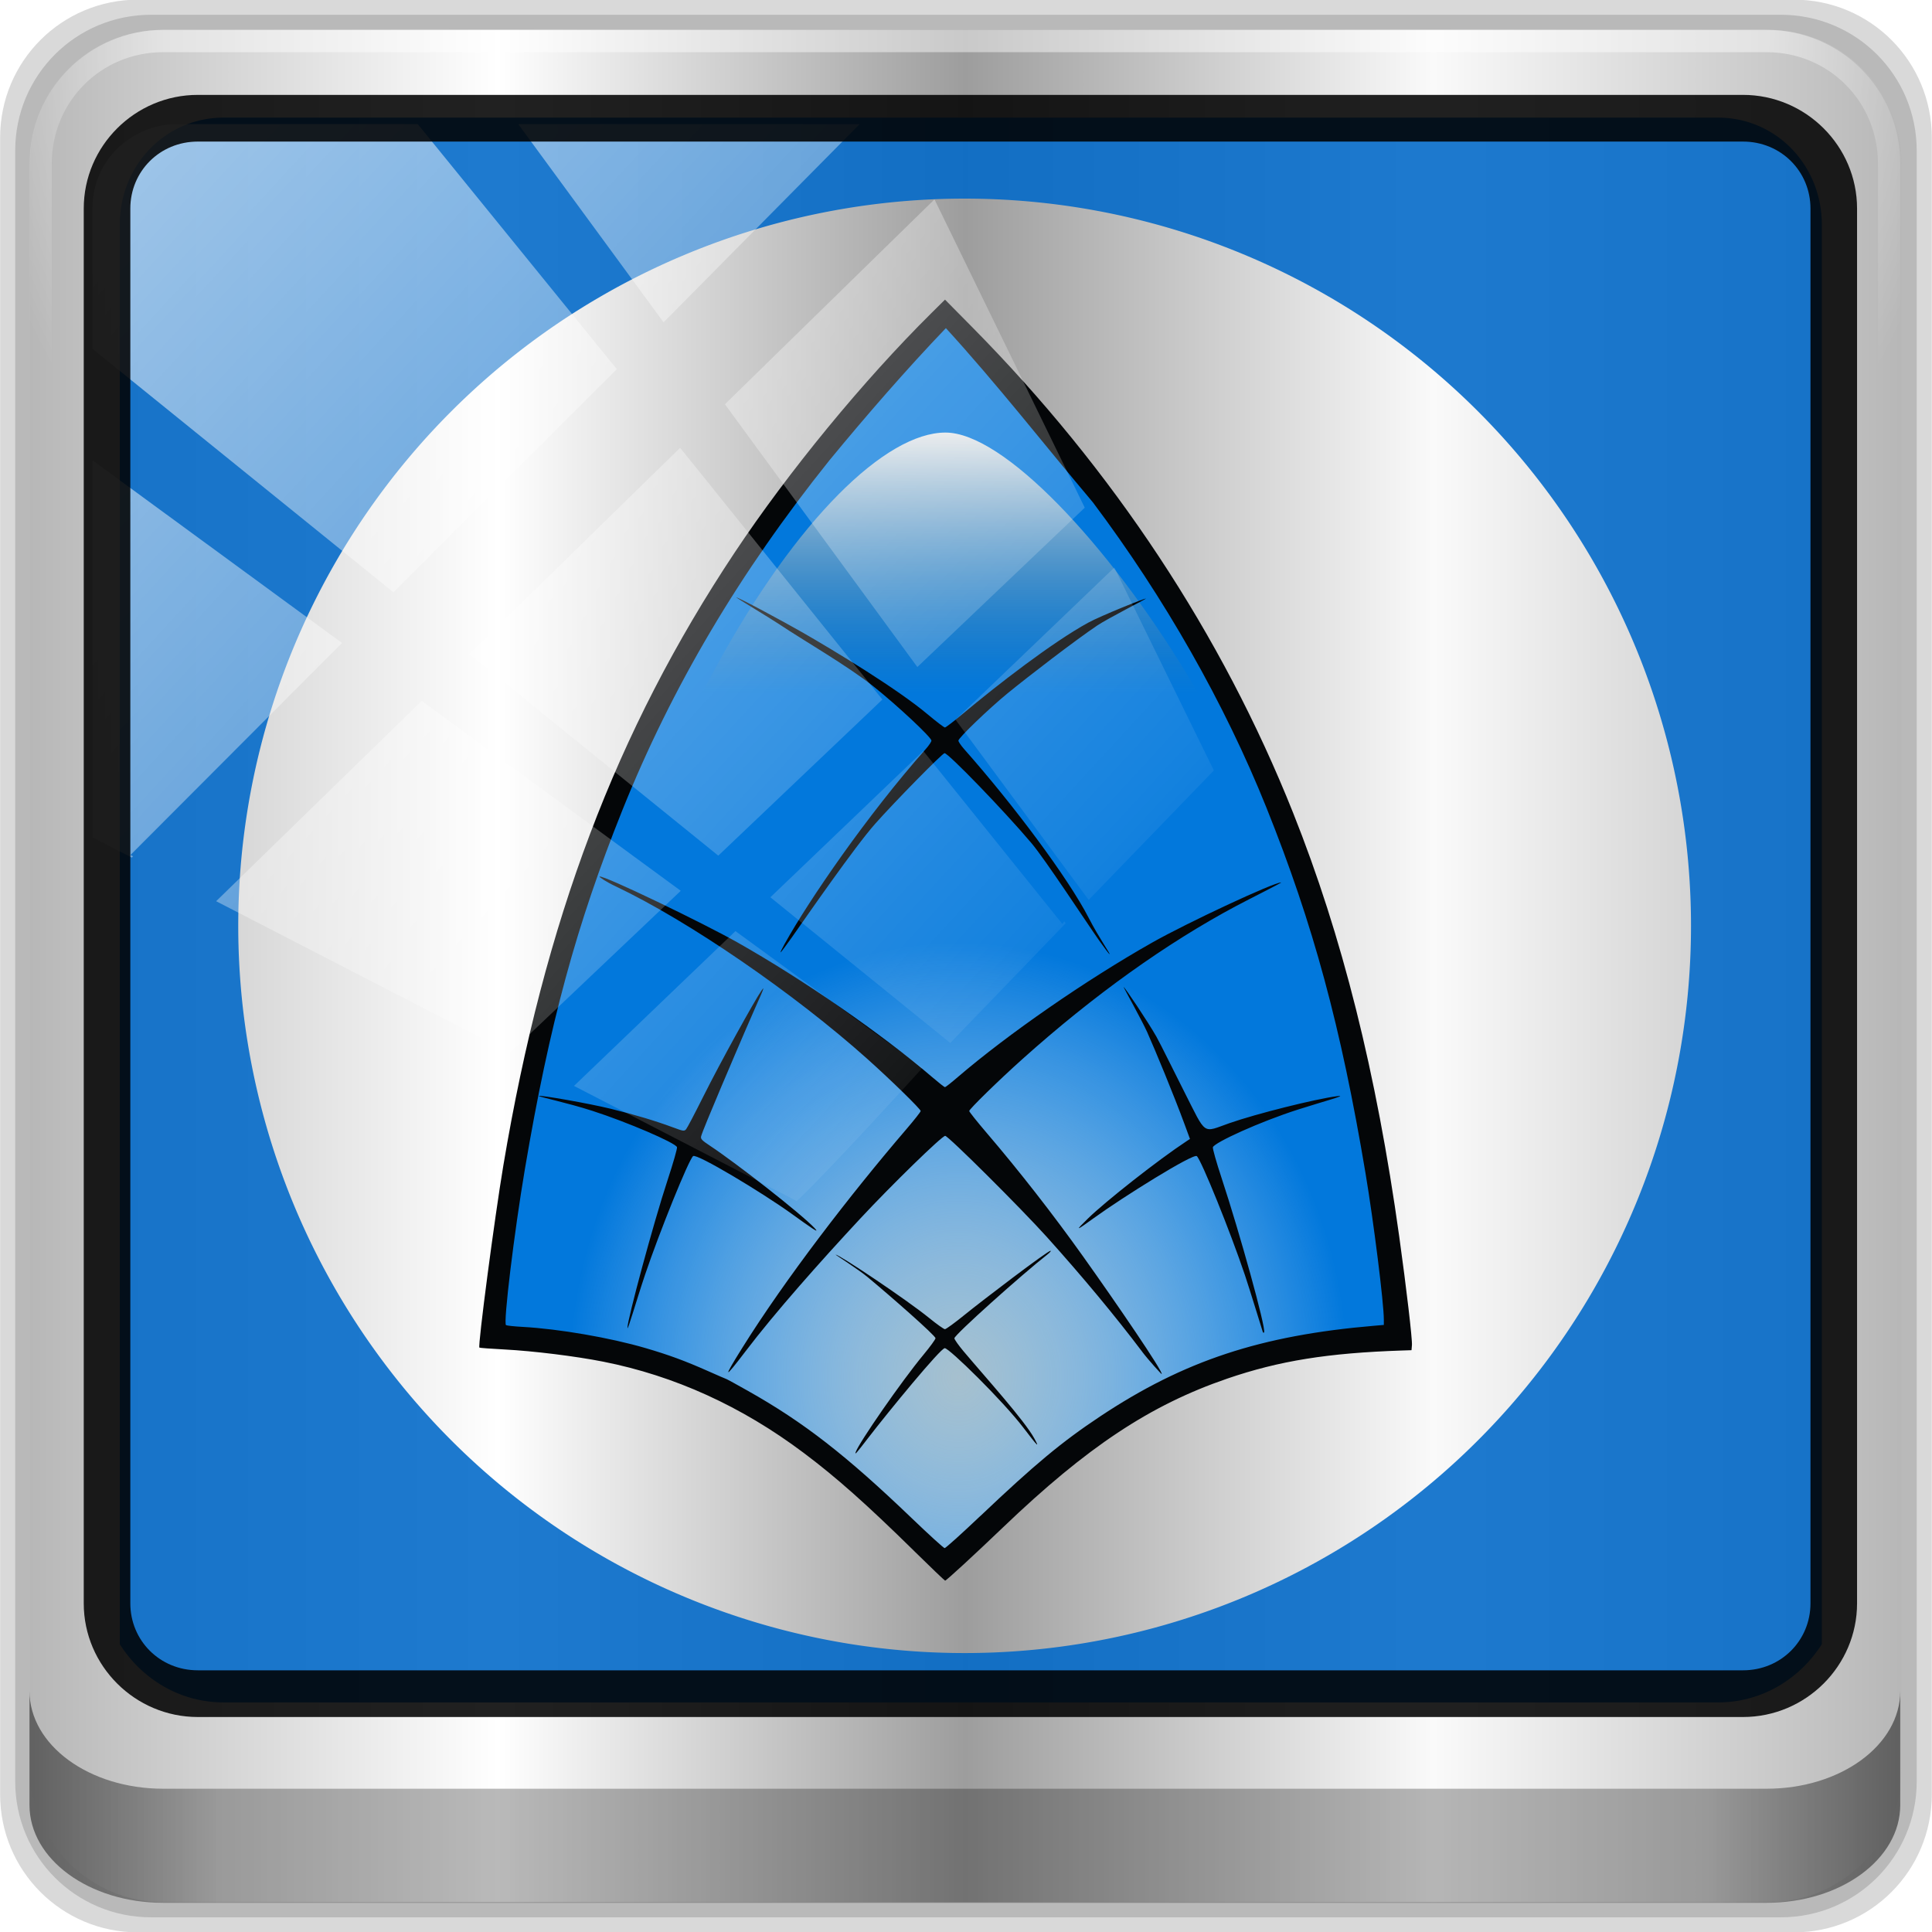 <?xml version="1.0" encoding="UTF-8" standalone="no"?>
<!-- Created with Inkscape (http://www.inkscape.org/) -->

<svg
   xmlns:dc="http://purl.org/dc/elements/1.1/"
   xmlns:cc="http://creativecommons.org/ns#"
   xmlns:rdf="http://www.w3.org/1999/02/22-rdf-syntax-ns#"
   xmlns:svg="http://www.w3.org/2000/svg"
   xmlns="http://www.w3.org/2000/svg"
   xmlns:xlink="http://www.w3.org/1999/xlink"
   xmlns:sodipodi="http://sodipodi.sourceforge.net/DTD/sodipodi-0.dtd"
   xmlns:inkscape="http://www.inkscape.org/namespaces/inkscape"
   width="96"
   height="96"
   id="svg2"
   version="1.1"
   inkscape:version="0.92.2 5c3e80d, 2017-08-06"
   sodipodi:docname="synfig.svg">
  <script
     xlink:href=""
     id="script2985" />
  <defs
     id="defs4">
    <linearGradient
       id="linearGradient13990">
      <stop
         style="stop-color:#ff72ec;stop-opacity:1;"
         offset="0"
         id="stop13992" />
      <stop
         id="stop6117"
         offset="0.125"
         style="stop-color:#ed63d9;stop-opacity:1;" />
      <stop
         id="stop6115"
         offset="0.25"
         style="stop-color:#dc55c7;stop-opacity:1;" />
      <stop
         id="stop6113"
         offset="0.5"
         style="stop-color:#ba39a2;stop-opacity:1;" />
      <stop
         style="stop-color:#750059;stop-opacity:1;"
         offset="1"
         id="stop13994" />
    </linearGradient>
    <linearGradient
       inkscape:collect="always"
       xlink:href="#linearGradient6139-0"
       id="linearGradient4098"
       gradientUnits="userSpaceOnUse"
       gradientTransform="matrix(1.135,0,0,1.134,-40.037,-46.788)"
       x1="6"
       y1="47"
       x2="90"
       y2="47" />
    <linearGradient
       id="linearGradient6139-0">
      <stop
         id="stop6141-2"
         offset="0"
         style="stop-color:#b7b7b7;stop-opacity:1;" />
      <stop
         style="stop-color:#ffffff;stop-opacity:1;"
         offset="0.25"
         id="stop6151-0" />
      <stop
         style="stop-color:#9d9d9d;stop-opacity:1;"
         offset="0.5"
         id="stop6147-1" />
      <stop
         id="stop6149-4"
         offset="0.75"
         style="stop-color:#fafafa;stop-opacity:1;" />
      <stop
         id="stop6143-4"
         offset="1"
         style="stop-color:#b7b7b7;stop-opacity:1;" />
    </linearGradient>
    <radialGradient
       inkscape:collect="always"
       xlink:href="#linearGradient4091-0-3-0-7"
       id="radialGradient4102"
       gradientUnits="userSpaceOnUse"
       gradientTransform="matrix(-1.072,0,0,-0.875,199.464,-19.126)"
       cx="48"
       cy="-27"
       fx="48"
       fy="-27"
       r="42" />
    <linearGradient
       id="linearGradient4091-0-3-0-7">
      <stop
         style="stop-color:#ffffff;stop-opacity:1;"
         offset="0"
         id="stop4093-3-6-4-2" />
      <stop
         id="stop4099-6-1-8-3"
         offset="0.8"
         style="stop-color:#ffffff;stop-opacity:1;" />
      <stop
         style="stop-color:#ffffff;stop-opacity:0;"
         offset="1"
         id="stop4095-1-0-7-9" />
    </linearGradient>
    <linearGradient
       inkscape:collect="always"
       xlink:href="#linearGradient3832-0-6-1-1"
       id="linearGradient4104"
       gradientUnits="userSpaceOnUse"
       gradientTransform="matrix(1,0,0,0.731,200,23.097)"
       x1="-94"
       y1="82.984"
       x2="-10.188"
       y2="82.984" />
    <linearGradient
       id="linearGradient3832-0-6-1-1">
      <stop
         style="stop-color:#000000;stop-opacity:1;"
         offset="0"
         id="stop3834-6-3-7-1" />
      <stop
         id="stop3872-2-4"
         offset="0.1"
         style="stop-color:#000000;stop-opacity:0.588;" />
      <stop
         style="stop-color:#000000;stop-opacity:0.588;"
         offset="0.9"
         id="stop3844-6-2-7-6" />
      <stop
         style="stop-color:#000000;stop-opacity:1;"
         offset="1"
         id="stop3836-5-0-2-9" />
    </linearGradient>
    <filter
       id="filter3174-4"
       color-interpolation-filters="sRGB">
      <feGaussianBlur
         stdDeviation="1.71"
         id="feGaussianBlur3176-3" />
    </filter>
    <linearGradient
       gradientUnits="userSpaceOnUse"
       xlink:href="#linearGradient3873-7"
       id="linearGradient3879-8-8"
       y2="48"
       x2="80"
       y1="48"
       x1="16" />
    <linearGradient
       id="linearGradient3873-7">
      <stop
         offset="0"
         style="stop-color:#f0f0f0;stop-opacity:1"
         id="stop3875-0" />
      <stop
         offset="1"
         style="stop-color:#b4b4b4;stop-opacity:1"
         id="stop3877-20-4" />
    </linearGradient>
    <radialGradient
       gradientUnits="userSpaceOnUse"
       xlink:href="#linearGradient3674-5-0"
       id="radialGradient3682-9"
       fy="48"
       fx="48"
       r="32"
       cy="48"
       cx="48" />
    <linearGradient
       id="linearGradient3674-5-0">
      <stop
         offset="0"
         style="stop-color:#ffffff;stop-opacity:1"
         id="stop3676-0-2" />
      <stop
         offset="0.3"
         style="stop-color:#ffffff;stop-opacity:1"
         id="stop3684-9" />
      <stop
         offset="0.9"
         style="stop-color:#f0f0f0;stop-opacity:1"
         id="stop3925-8-3" />
      <stop
         offset="1"
         style="stop-color:#d2d2d2;stop-opacity:1"
         id="stop3678-8-8" />
    </linearGradient>
    <filter
       id="filter3944-7"
       color-interpolation-filters="sRGB">
      <feGaussianBlur
         stdDeviation="0.436"
         id="feGaussianBlur3946-6" />
    </filter>
    <radialGradient
       gradientUnits="userSpaceOnUse"
       xlink:href="#linearGradient3893-7"
       id="radialGradient3901-4"
       fy="46.058"
       fx="48.001"
       r="3"
       cy="46.058"
       cx="48.001" />
    <linearGradient
       id="linearGradient3893-7">
      <stop
         offset="0"
         style="stop-color:#ffffff;stop-opacity:1"
         id="stop3895-3" />
      <stop
         offset="1"
         style="stop-color:#a2a2a2;stop-opacity:1"
         id="stop3897-5" />
    </linearGradient>
    <linearGradient
       gradientTransform="matrix(0,1,-1,0,96,0)"
       gradientUnits="userSpaceOnUse"
       xlink:href="#linearGradient3899-9"
       id="linearGradient3905-4"
       y2="48"
       x2="83"
       y1="48"
       x1="13" />
    <linearGradient
       id="linearGradient3899-9">
      <stop
         offset="0"
         style="stop-color:#ffffff;stop-opacity:1"
         id="stop3901-8" />
      <stop
         offset="0.5"
         style="stop-color:#ffffff;stop-opacity:0.412"
         id="stop3981-6" />
      <stop
         offset="1"
         style="stop-color:#868686;stop-opacity:1"
         id="stop3903-5" />
    </linearGradient>
    <linearGradient
       gradientTransform="matrix(0,1,-1,0,96,0)"
       gradientUnits="userSpaceOnUse"
       xlink:href="#linearGradient3917-6-8"
       id="linearGradient3923-1-6"
       y2="48"
       x2="120"
       y1="48"
       x1="17" />
    <linearGradient
       id="linearGradient3917-6-8">
      <stop
         offset="0"
         style="stop-color:#000000;stop-opacity:1"
         id="stop3919-2" />
      <stop
         offset="1"
         style="stop-color:#000000;stop-opacity:0"
         id="stop3921-7" />
    </linearGradient>
    <linearGradient
       gradientUnits="userSpaceOnUse"
       xlink:href="#linearGradient3983-2"
       id="linearGradient3973-9"
       y2="60"
       x2="53"
       y1="60"
       x1="43" />
    <linearGradient
       id="linearGradient3983-2">
      <stop
         offset="0"
         style="stop-color:#ffffff;stop-opacity:1"
         id="stop3985-6" />
      <stop
         offset="1"
         style="stop-color:#868686;stop-opacity:1"
         id="stop3989-2" />
    </linearGradient>
    <radialGradient
       gradientUnits="userSpaceOnUse"
       xlink:href="#linearGradient3674-5-0"
       id="radialGradient3979-6"
       fy="60"
       fx="48"
       r="5"
       cy="60"
       cx="48" />
    <linearGradient
       id="linearGradient13087">
      <stop
         offset="0"
         style="stop-color:#ffffff;stop-opacity:1"
         id="stop13089" />
      <stop
         offset="0.3"
         style="stop-color:#ffffff;stop-opacity:1"
         id="stop13091" />
      <stop
         offset="0.9"
         style="stop-color:#f0f0f0;stop-opacity:1"
         id="stop13093" />
      <stop
         offset="1"
         style="stop-color:#d2d2d2;stop-opacity:1"
         id="stop13095" />
    </linearGradient>
    <clipPath
       id="clipPath2973-9">
      <rect
         style="fill:url(#linearGradient2977);fill-opacity:1;fill-rule:nonzero;stroke:none"
         id="rect2975-6"
         y="6"
         x="6"
         ry="6"
         rx="6"
         height="84"
         width="84" />
    </clipPath>
    <linearGradient
       inkscape:collect="always"
       xlink:href="#linearGradient12946"
       id="linearGradient12954"
       x1="9.078"
       y1="3.013"
       x2="56.28"
       y2="-34.779"
       gradientUnits="userSpaceOnUse" />
    <linearGradient
       inkscape:collect="always"
       id="linearGradient12946">
      <stop
         style="stop-color:#ffffff;stop-opacity:1;"
         offset="0"
         id="stop12948" />
      <stop
         style="stop-color:#ffffff;stop-opacity:0;"
         offset="1"
         id="stop12950" />
    </linearGradient>
    <linearGradient
       y2="7.017"
       x2="45.448"
       y1="92.54"
       x1="45.448"
       gradientTransform="matrix(1.006,0,0,0.994,126.286,428.576)"
       gradientUnits="userSpaceOnUse"
       id="linearGradient3504-4"
       xlink:href="#ButtonShadow-51"
       inkscape:collect="always" />
    <linearGradient
       x1="45.448"
       y1="92.54"
       x2="45.448"
       y2="7.017"
       id="ButtonShadow-51"
       gradientUnits="userSpaceOnUse"
       gradientTransform="scale(1.006,0.994)">
      <stop
         id="stop3750-10"
         style="stop-color:#000000;stop-opacity:1"
         offset="0" />
      <stop
         id="stop3752-86"
         style="stop-color:#000000;stop-opacity:0.588"
         offset="1" />
    </linearGradient>
    <filter
       color-interpolation-filters="sRGB"
       id="filter3174-23">
      <feGaussianBlur
         id="feGaussianBlur3176-44"
         stdDeviation="1.71" />
    </filter>
    <linearGradient
       id="linearGradient3630">
      <stop
         id="stop3638"
         offset="0"
         style="stop-color:#469ff9;stop-opacity:1" />
      <stop
         style="stop-color:#c2cfdc;stop-opacity:0.498;"
         offset="0.673"
         id="stop3642" />
      <stop
         style="stop-color:#47a0fa;stop-opacity:0;"
         offset="1"
         id="stop3634" />
    </linearGradient>
    <radialGradient
       r="336.143"
       fy="513.244"
       fx="1760.704"
       cy="513.244"
       cx="1760.704"
       gradientTransform="matrix(0.052,0,0,0.058,56.167,35.162)"
       gradientUnits="userSpaceOnUse"
       id="radialGradient18428"
       xlink:href="#linearGradient2427"
       inkscape:collect="always" />
    <linearGradient
       id="linearGradient2427">
      <stop
         style="stop-color:#a6c0ce;stop-opacity:1;"
         offset="0"
         id="stop2429" />
      <stop
         id="stop2433"
         offset="1"
         style="stop-color:#ffffff;stop-opacity:0;" />
    </linearGradient>
    <linearGradient
       id="linearGradient3821">
      <stop
         style="stop-color:#000000;stop-opacity:0;"
         offset="0"
         id="stop3823" />
      <stop
         id="stop3825"
         offset="0.199"
         style="stop-color:#000000;stop-opacity:0;" />
      <stop
         style="stop-color:#000000;stop-opacity:1;"
         offset="1"
         id="stop3827-5" />
    </linearGradient>
    <linearGradient
       y2="331.371"
       x2="377.238"
       y1="139.977"
       x1="377.238"
       gradientUnits="userSpaceOnUse"
       id="linearGradient18432"
       xlink:href="#linearGradient3854"
       inkscape:collect="always"
       gradientTransform="matrix(0.061,0,0,0.061,124.233,14.057)" />
    <linearGradient
       id="linearGradient3854">
      <stop
         id="stop3856"
         offset="0"
         style="stop-color:#e4e6e8;stop-opacity:1;" />
      <stop
         style="stop-color:#4f7b8c;stop-opacity:0;"
         offset="1"
         id="stop3858" />
    </linearGradient>
    <linearGradient
       id="linearGradient5602-7-3-9-8">
      <stop
         id="stop5604-6-70-0-5"
         style="stop-color:#579457;stop-opacity:1;"
         offset="0" />
      <stop
         id="stop5606-0-9-2-0"
         style="stop-color:#558455;stop-opacity:1;"
         offset="1" />
    </linearGradient>
    <linearGradient
       id="linearGradient13990-3">
      <stop
         id="stop13992-6"
         offset="0"
         style="stop-color:#003366;stop-opacity:1;" />
      <stop
         id="stop13994-7"
         offset="1"
         style="stop-color:#003366;stop-opacity:0;" />
    </linearGradient>
    <filter
       style="color-interpolation-filters:sRGB"
       id="filter3174-4-0">
      <feGaussianBlur
         id="feGaussianBlur3176-3-6"
         stdDeviation="1.71" />
    </filter>
    <radialGradient
       cx="48"
       cy="48"
       r="32"
       fx="48"
       fy="48"
       id="radialGradient3682-9-1"
       xlink:href="#linearGradient3674-5-0"
       gradientUnits="userSpaceOnUse" />
    <filter
       style="color-interpolation-filters:sRGB"
       id="filter3944-7-0">
      <feGaussianBlur
         id="feGaussianBlur3946-6-2"
         stdDeviation="0.436" />
    </filter>
    <radialGradient
       cx="48.001"
       cy="46.058"
       r="3"
       fx="48.001"
       fy="46.058"
       id="radialGradient3901-4-3"
       xlink:href="#linearGradient3893-7"
       gradientUnits="userSpaceOnUse" />
    <radialGradient
       cx="48"
       cy="60"
       r="5"
       fx="48"
       fy="60"
       id="radialGradient3979-6-7"
       xlink:href="#linearGradient3674-5-0"
       gradientUnits="userSpaceOnUse" />
    <clipPath
       id="clipPath2973-9-3">
      <rect
         width="84"
         height="84"
         rx="6"
         ry="6"
         x="6"
         y="6"
         id="rect2975-6-6"
         style="fill:url(#linearGradient2977);fill-opacity:1;fill-rule:nonzero;stroke:none" />
    </clipPath>
    <filter
       style="color-interpolation-filters:sRGB"
       id="filter3174-5">
      <feGaussianBlur
         id="feGaussianBlur3176-1"
         stdDeviation="1.71" />
    </filter>
    <linearGradient
       x1="136.328"
       y1="151.168"
       x2="117.661"
       y2="78.463"
       id="linearGradient3855"
       xlink:href="#linearGradient3421"
       gradientUnits="userSpaceOnUse"
       gradientTransform="matrix(0.314,0,0,0.314,8.608,9.324)" />
    <linearGradient
       id="linearGradient3421">
      <stop
         id="stop3423"
         style="stop-color:#fe7600;stop-opacity:1"
         offset="0" />
      <stop
         id="stop3425"
         style="stop-color:#f2b26d;stop-opacity:1"
         offset="1" />
    </linearGradient>
    <linearGradient
       x1="48.743"
       y1="30.802"
       x2="86.437"
       y2="30.802"
       id="linearGradient3871"
       xlink:href="#linearGradient3865"
       gradientUnits="userSpaceOnUse" />
    <linearGradient
       id="linearGradient3865">
      <stop
         id="stop3867"
         style="stop-color:#bddb4e;stop-opacity:1"
         offset="0" />
      <stop
         id="stop3869"
         style="stop-color:#52b124;stop-opacity:1"
         offset="1" />
    </linearGradient>
    <linearGradient
       x1="312.623"
       y1="468.587"
       x2="315.217"
       y2="471.181"
       id="linearGradient3851"
       xlink:href="#linearGradient12946"
       gradientUnits="userSpaceOnUse"
       gradientTransform="matrix(0.314,0,0,0.314,-69.663,-106.201)" />
    <linearGradient
       x1="312.623"
       y1="468.587"
       x2="315.217"
       y2="471.181"
       id="linearGradient3847"
       xlink:href="#linearGradient12946"
       gradientUnits="userSpaceOnUse"
       gradientTransform="matrix(0.314,0,0,0.314,-68.839,-118.951)" />
    <linearGradient
       x1="-19.14"
       y1="-98.684"
       x2="18.555"
       y2="-98.684"
       id="linearGradient3879"
       xlink:href="#linearGradient3865"
       gradientUnits="userSpaceOnUse" />
    <linearGradient
       id="linearGradient6139-0-3">
      <stop
         id="stop6141-2-6"
         offset="0"
         style="stop-color:#b2babc;stop-opacity:1" />
      <stop
         style="stop-color:#ffffff;stop-opacity:1;"
         offset="0.25"
         id="stop6151-0-7" />
      <stop
         style="stop-color:#96a1a4;stop-opacity:1"
         offset="0.5"
         id="stop6147-1-5" />
      <stop
         id="stop6149-4-3"
         offset="0.75"
         style="stop-color:#fbf9f9;stop-opacity:1;" />
      <stop
         id="stop6143-4-5"
         offset="1"
         style="stop-color:#b2b9bc;stop-opacity:1" />
    </linearGradient>
    <clipPath
       id="clipPath4156-4-1"
       clipPathUnits="userSpaceOnUse">
      <path
         inkscape:connector-curvature="0"
         id="path4158-0-8"
         d="m 27.046,-55.695 -14.214,13.321 h 0.061 l 15.653,21.771 10.231,-10.546 C 38.562,-32.302 27.468,-54.819 27.046,-55.695 Z M 9.647,-39.383 -5.241,-25.321 15.988,-7.806 26.372,-18.383 Z m 31.491,12.951 -9.741,9.714 8.945,12.458 7.781,-7.555 z m -49.84,4.379 -13.754,12.982 26.283,13.846 0.061,-0.062 -0.123,-0.062 L 13.599,-5.401 -8.702,-22.053 Z m 38.015,7.401 -9.803,9.775 11.579,9.559 7.628,-7.401 -8.669,-11.009 z m 20.187,5.674 -7.383,7.216 6.188,8.542 5.82,-6.137 z m -32.195,6.322 -9.557,9.498 13.662,7.185 7.934,-7.678 z m 23.312,2.374 -7.107,6.938 8.363,6.907 5.361,-5.674 -0.061,-0.092 -0.092,0.123 -6.464,-8.203 z m -8.73,8.542 -7.505,7.339 10.354,5.458 c 1.397,-1.321 5.675,-6.123 5.851,-6.322 z"
         style="opacity:0.6;fill:#ffffff;fill-opacity:1;stroke:none" />
    </clipPath>
    <clipPath
       id="clipPath4156-4-1-5"
       clipPathUnits="userSpaceOnUse">
      <path
         inkscape:connector-curvature="0"
         id="path4158-0-8-0"
         d="m 27.046,-55.695 -14.214,13.321 h 0.061 l 15.653,21.771 10.231,-10.546 C 38.562,-32.302 27.468,-54.819 27.046,-55.695 Z M 9.647,-39.383 -5.241,-25.321 15.988,-7.806 26.372,-18.383 Z m 31.491,12.951 -9.741,9.714 8.945,12.458 7.781,-7.555 z m -49.84,4.379 -13.754,12.982 26.283,13.846 0.061,-0.062 -0.123,-0.062 L 13.599,-5.401 -8.702,-22.053 Z m 38.015,7.401 -9.803,9.775 11.579,9.559 7.628,-7.401 -8.669,-11.009 z m 20.187,5.674 -7.383,7.216 6.188,8.542 5.82,-6.137 z m -32.195,6.322 -9.557,9.498 13.662,7.185 7.934,-7.678 z m 23.312,2.374 -7.107,6.938 8.363,6.907 5.361,-5.674 -0.061,-0.092 -0.092,0.123 -6.464,-8.203 z m -8.73,8.542 -7.505,7.339 10.354,5.458 c 1.397,-1.321 5.675,-6.123 5.851,-6.322 z"
         style="opacity:0.6;fill:#ffffff;fill-opacity:1;stroke:none" />
    </clipPath>
    <linearGradient
       inkscape:collect="always"
       xlink:href="#linearGradient12946"
       id="linearGradient1163"
       gradientUnits="userSpaceOnUse"
       x1="2.771"
       y1="-28.642"
       x2="50.528"
       y2="14.514" />
  </defs>
  <sodipodi:namedview
     id="base"
     pagecolor="#ffffff"
     bordercolor="#666666"
     borderopacity="1.0"
     inkscape:pageopacity="0.0"
     inkscape:pageshadow="2"
     inkscape:zoom="2.092397"
     inkscape:cx="-2.6742382"
     inkscape:cy="77.259748"
     inkscape:current-layer="g3272"
     showgrid="true"
     inkscape:document-units="px"
     inkscape:grid-bbox="true"
     inkscape:showpageshadow="false"
     gridtolerance="1"
     guidetolerance="1"
     objecttolerance="1"
     inkscape:window-width="1280"
     inkscape:window-height="976"
     inkscape:window-x="0"
     inkscape:window-y="20"
     inkscape:window-maximized="1" />
  <g
     id="layer1"
     inkscape:label="Layer 1"
     inkscape:groupmode="layer"
     transform="translate(0,32)">
    <g
       transform="matrix(0.975,0,0,0.977,33.899,9.657)"
       id="g12958">
      <path
         inkscape:connector-curvature="0"
         id="path3315"
         d="m 55.463,-41.269 -82.003,0 c -3.786,0 -6.834,3.043 -6.834,6.823 l 0,81.88 c 0,3.78 3.048,6.823 6.834,6.823 l 82.003,0 c 3.786,0 6.834,-3.043 6.834,-6.823 l 0,-81.88 c 0,-3.78 -3.048,-6.823 -6.834,-6.823 z"
         style="opacity:0.15;fill:#000000;fill-opacity:1;fill-rule:nonzero;stroke:none;display:inline"
         transform="matrix(1.029,0,0,1.029,-0.42,-0.189)" />
      <path
         style="opacity:0.15;fill:#000000;fill-opacity:1;fill-rule:nonzero;stroke:none;display:inline"
         d="m 54.822,-40.522 -80.722,0 c -3.727,0 -6.727,2.996 -6.727,6.717 l 0,80.6 c 0,3.721 3,6.717 6.727,6.717 l 80.722,0 c 3.727,0 6.727,-2.996 6.727,-6.717 l 0,-80.6 c 0,-3.721 -3,-6.717 -6.727,-6.717 z"
         id="path4112"
         inkscape:connector-curvature="0"
         transform="matrix(1.029,0,0,1.029,-0.42,-0.189)" />
      <path
         inkscape:connector-curvature="0"
         id="rect4251-1"
         d="m 55.334,-41.119 -81.747,0 c -3.774,0 -6.812,3.034 -6.812,6.802 l 0,81.624 c 0,3.768 3.038,6.802 6.812,6.802 l 81.747,0 c 3.774,0 6.812,-3.034 6.812,-6.802 l 0,-81.624 c 0,-3.768 -3.038,-6.802 -6.812,-6.802 z"
         style="fill:url(#linearGradient4098);fill-opacity:1;fill-rule:nonzero;stroke:none;display:inline" />
      <g
         transform="matrix(1.135,0,0,1.134,-153.575,-46.221)"
         id="g3272">
        <path
           style="display:inline;opacity:0.88;fill:#0169c9;fill-opacity:1;fill-rule:nonzero;stroke:none;stroke-width:1.107"
           d="M 11.15 5.859 C 8.274 5.859 5.99 8.212 5.99 11.176 L 5.99 33.203 L 5.99 40.646 L 5.99 81.68 C 7.095 83.411 8.98 84.57 11.15 84.57 L 15.279 84.57 L 81.336 84.57 L 85.465 84.57 C 87.635 84.57 89.52 83.411 90.625 81.68 L 90.625 40.646 L 90.625 33.203 L 90.625 11.176 C 90.625 8.212 88.342 5.859 85.465 5.859 L 11.15 5.859 z M 48 9.881 A 36.119 36.119 0 0 1 84.119 46 A 36.119 36.119 0 0 1 48 82.119 A 36.119 36.119 0 0 1 11.881 46 A 36.119 36.119 0 0 1 48 9.881 z "
           transform="matrix(0.903,0,0,0.903,104.645,3.145)"
           id="path3400-6" />
        <path
           style="opacity:0.45;fill:url(#radialGradient4102);fill-opacity:1;fill-rule:nonzero;stroke:none;display:inline"
           d="m 112,4.5 c -3.324,0 -6,2.676 -6,6 l 0,15 1,0 0,-15 c 0,-2.787 2.213,-5 5,-5 l 72,0 c 2.787,0 5,2.213 5,5 l 0,15 1,0 0,-15 c 0,-3.324 -2.676,-6 -6,-6 l -72,0 z"
           id="path4236-5"
           inkscape:connector-curvature="0" />
        <path
           inkscape:connector-curvature="0"
           id="path4242-5"
           d="m 106,78.998 0,0.731 0,0.731 0,0.731 0,1.462 0,1.462 C 106,86.544 108.676,88.5 112,88.5 l 72,0 c 3.324,0 6,-1.956 6,-4.385 l 0,-1.462 0,-1.462 0,-0.731 0,-0.731 0,-0.731 c 0,2.429 -2.676,4.385 -6,4.385 l -72,0 c -3.324,0 -6,-1.956 -6,-4.385 z"
           style="opacity:0.47;fill:url(#linearGradient4104);fill-opacity:1;fill-rule:nonzero;stroke:none" />
        <rect
           style="display:none;opacity:0.9;fill:url(#linearGradient3504-4);fill-opacity:1;fill-rule:nonzero;stroke:none;filter:url(#filter3174-23)"
           id="rect3745-7"
           y="435.576"
           x="131.286"
           ry="6"
           rx="6"
           height="85"
           width="86"
           transform="matrix(0.903,0,0,0.903,26.306,-367.256)" />
        <path
           inkscape:connector-curvature="0"
           style="fill:#0278dc;fill-opacity:1;stroke-width:0.061"
           d="m 147.166,17.136 c -0.18,-0.005 -0.353,0.065 -0.478,0.195 -1.794,1.872 -3.618,3.973 -5.266,5.973 -0.002,0.003 -0.004,0.005 -0.006,0.008 -4.061,5.065 -7.149,10.27 -9.386,15.842 -2.084,5.191 -3.303,9.681 -4.412,16.223 -0.243,1.432 -0.488,3.168 -0.658,4.565 -0.085,0.698 -0.15,1.311 -0.188,1.764 -0.019,0.227 -0.029,0.412 -0.032,0.563 -0.001,0.075 -0.002,0.138 0.006,0.216 0.004,0.039 0.007,0.081 0.026,0.152 0.019,0.071 0.004,0.215 0.288,0.39 0.153,0.095 0.174,0.076 0.212,0.085 0.038,0.009 0.068,0.016 0.099,0.021 0.062,0.01 0.128,0.017 0.203,0.025 0.15,0.016 0.336,0.031 0.532,0.042 1.557,0.085 3.854,0.481 5.376,0.927 1.028,0.301 1.705,0.55 2.708,0.995 0.232,0.103 0.444,0.197 0.603,0.265 0.079,0.034 0.144,0.061 0.193,0.081 0.023,0.01 0.044,0.017 0.062,0.025 0.001,4.85e-4 0.003,0.001 0.004,0.002 3.1e-4,1.21e-4 0.002,-1.82e-4 0.002,0 6.7e-4,2.42e-4 0.001,0.002 0.002,0.002 0.007,0.004 0.014,0.007 0.026,0.013 -7.3e-4,-0.002 -0.003,-0.005 -0.006,-0.006 0.004,0.001 0.005,0.002 0.009,0.004 0.008,0.003 0.017,0.007 0.036,0.013 0.008,0.002 0.013,0.007 0.023,0.011 -0.004,-10e-4 -0.021,-7.82e-4 -0.025,-0.002 0.044,0.024 0.097,0.054 0.169,0.093 0.17,0.093 0.403,0.223 0.658,0.366 2.457,1.381 4.295,2.805 7.229,5.617 0.387,0.37 0.747,0.706 1.02,0.955 0.136,0.124 0.25,0.227 0.339,0.303 0.045,0.038 0.083,0.07 0.123,0.1 0.02,0.015 0.04,0.031 0.074,0.053 0.017,0.011 0.038,0.023 0.076,0.042 0.038,0.018 0.075,0.054 0.25,0.063 0.209,0.01 0.253,-0.036 0.296,-0.055 0.043,-0.019 0.065,-0.032 0.083,-0.044 0.037,-0.023 0.058,-0.039 0.08,-0.055 0.043,-0.032 0.082,-0.065 0.131,-0.106 0.097,-0.082 0.221,-0.192 0.37,-0.326 0.297,-0.268 0.691,-0.631 1.114,-1.033 2.427,-2.302 3.603,-3.275 5.293,-4.396 3.691,-2.449 6.98,-3.536 12.029,-3.962 l 0.409,-0.034 c 0.329,-0.027 0.582,-0.303 0.582,-0.633 v -0.241 c 0,-0.502 -0.119,-1.538 -0.28,-2.822 -0.161,-1.284 -0.367,-2.745 -0.553,-3.854 -1.108,-6.6 -2.367,-11.249 -4.478,-16.505 -1.902,-4.735 -4.624,-9.519 -7.877,-13.848 -0.007,-0.01 -0.015,-0.019 -0.023,-0.028 -2.19,-2.592 -4.308,-5.313 -6.619,-7.836 -0.116,-0.127 -0.278,-0.201 -0.449,-0.207 z"
           id="path3621" />
        <path
           style="display:inline;overflow:visible;visibility:visible;fill:url(#radialGradient18428);fill-opacity:1;fill-rule:evenodd;stroke:none;stroke-width:0.152;marker:none"
           d="m 126.78,63.047 c 1.175,-7.797 4.474,-23.269 9.63,-32.393 3.059,-5.414 8.008,-8.017 10.698,-8.017 2.612,0 8.421,3.591 11.022,8.662 4.709,9.18 6.798,20.917 9.416,31.917 -12.512,0.658 -12.714,4.914 -20.438,9.844 -4.383,-3.038 -9.858,-9.145 -20.328,-10.013 z"
           id="path2415"
           sodipodi:nodetypes="cszsccc"
           inkscape:connector-curvature="0" />
        <path
           sodipodi:nodetypes="cszscc"
           id="path2403"
           d="m 126.962,63.611 c 1.99,-14.663 5.88,-23.241 9.893,-30.588 3.577,-6.548 7.582,-10.463 10.273,-10.463 2.612,0 7.301,5.005 10.848,10.847 5.732,9.442 7.365,15.392 9.49,29.873 z"
           style="display:inline;overflow:visible;visibility:visible;fill:url(#linearGradient18432);fill-opacity:1;fill-rule:evenodd;stroke:none;stroke-width:0.152;marker:none;enable-background:new"
           inkscape:connector-curvature="0" />
        <path
           sodipodi:nodetypes="csssssscccsscccsssccscccsscccssssssssssccsssssssssssssssccssssssssssssssssssssssccssssssssssssssssccsssscccssssssssssccsssssssssssssssssssssssc"
           id="path2831"
           d="m 145.71,72.708 c -2.146,-2.104 -3.484,-3.291 -4.955,-4.393 -2.78,-2.084 -5.791,-3.452 -8.992,-4.085 -1.243,-0.246 -3.14,-0.48 -4.432,-0.547 -0.607,-0.032 -1.116,-0.069 -1.13,-0.084 -0.076,-0.076 0.683,-5.837 1.077,-8.177 1.846,-10.97 5.068,-19.493 10.388,-27.485 2.41,-3.62 5.773,-7.708 8.829,-10.733 l 0.613,-0.606 1.23,1.243 c 6.329,6.398 11.205,13.77 14.399,21.77 2.206,5.525 3.739,11.64 4.767,19.01 0.323,2.317 0.591,4.606 0.57,4.863 l -0.019,0.231 -0.424,0.014 c -3.334,0.111 -5.519,0.462 -7.854,1.262 -3.46,1.185 -6.293,3.063 -10.065,6.671 -1.305,1.248 -2.551,2.393 -2.599,2.389 -0.021,-0.002 -0.653,-0.605 -1.403,-1.341 z m 2.99,-1.56 c 2.437,-2.311 3.658,-3.325 5.377,-4.465 3.766,-2.499 7.208,-3.634 12.326,-4.066 l 0.409,-0.035 V 62.342 c 0,-0.744 -0.456,-4.382 -0.824,-6.573 -1.103,-6.571 -2.346,-11.155 -4.442,-16.373 -1.879,-4.678 -4.575,-9.418 -7.796,-13.704 -2.201,-2.605 -4.315,-5.319 -6.603,-7.816 -1.779,1.856 -3.594,3.946 -5.235,5.936 -4.027,5.022 -7.078,10.172 -9.291,15.684 -2.069,5.153 -3.272,9.577 -4.376,16.091 -0.481,2.837 -0.977,6.925 -0.849,7.004 0.038,0.023 0.373,0.059 0.746,0.079 1.627,0.089 3.932,0.486 5.52,0.951 1.047,0.306 1.766,0.571 2.787,1.023 0.461,0.204 0.847,0.372 0.859,0.372 0.011,0 0.44,0.235 0.951,0.523 2.503,1.407 4.405,2.884 7.358,5.713 0.767,0.735 1.43,1.338 1.474,1.34 0.043,0.002 0.767,-0.648 1.607,-1.445 z m -5.599,-2.869 c 0.147,-0.419 2.051,-3.17 3.043,-4.363 0.295,-0.355 0.537,-0.687 0.537,-0.738 0,-0.118 -1.996,-1.868 -3.042,-2.736 -0.444,-0.369 -1.472,-1.014 -1.442,-1.014 0.161,0 3.191,2.022 4.211,2.852 0.334,0.271 0.647,0.493 0.697,0.493 0.05,-2.42e-4 0.446,-0.288 0.879,-0.64 0.79,-0.641 3.73,-2.877 3.862,-2.876 0.039,3.64e-4 -0.025,0.075 -0.142,0.167 -1.136,0.889 -4.175,3.604 -4.175,3.757 0,0.052 0.187,0.316 0.415,0.587 0.975,1.158 2.726,3.086 3.176,3.909 0.248,0.453 0.153,0.36 -0.492,-0.485 -0.928,-1.216 -3.331,-3.568 -3.531,-3.568 -0.187,0 -2.486,2.79 -3.467,4.063 -0.508,0.66 -0.582,0.743 -0.53,0.594 z m 12.861,-4.495 c -1.22,-1.613 -2.672,-3.358 -4.27,-5.134 -1.167,-1.297 -4.438,-4.548 -4.576,-4.548 -0.145,0 -2.4,2.194 -3.808,3.705 -1.815,1.948 -3.827,4.211 -5.159,5.961 -0.983,1.291 -1.022,1.245 -0.14,-0.164 1.927,-3.082 4.856,-6.881 7.361,-9.797 0.355,-0.413 0.645,-0.781 0.646,-0.819 0.001,-0.085 -1.323,-1.377 -2.386,-2.328 -3.28,-2.933 -8.024,-6.193 -11.317,-7.752 -0.441,-0.209 -0.754,-0.424 -0.717,-0.436 0.192,-0.064 4.644,2.08 6.202,2.96 2.958,1.67 6.478,4.103 8.736,6.037 0.289,0.247 0.546,0.45 0.572,0.45 0.026,0 0.284,-0.202 0.572,-0.45 2.264,-1.939 5.77,-4.362 8.735,-6.037 1.589,-0.897 5.456,-2.698 5.787,-2.695 0.058,3.63e-4 -1.45,0.754 -2.006,1.05 -3.148,1.676 -6.418,4.014 -9.612,6.873 -1.064,0.953 -2.388,2.244 -2.386,2.328 6.5e-4,0.037 0.354,0.48 0.786,0.985 1.452,1.695 2.988,3.661 4.319,5.527 1.483,2.078 3.622,5.201 3.536,5.286 -0.011,0.011 -0.594,-0.629 -0.876,-1.001 z m -23.113,-1.074 c -0.007,-0.342 1.165,-4.694 1.803,-6.626 0.251,-0.761 0.441,-1.424 0.422,-1.475 -0.076,-0.199 -2.233,-1.123 -3.795,-1.627 -1.142,-0.368 -2.439,-0.636 -2.407,-0.669 0.05,-0.05 2.252,0.336 3.225,0.574 1.051,0.256 2.018,0.545 2.8,0.836 0.459,0.171 0.503,0.177 0.585,0.084 0.049,-0.055 0.392,-0.708 0.763,-1.45 0.775,-1.553 2.314,-4.326 2.62,-4.766 0.253,-0.365 -0.08,0.293 -0.681,1.688 -0.45,1.045 -1.947,4.526 -2.026,4.841 -0.03,0.121 0.026,0.18 0.408,0.433 1.165,0.771 4.073,3.035 4.685,3.685 0.293,0.311 -0.224,-0.062 -1.023,-0.636 -1.337,-0.961 -4.272,-2.724 -4.431,-2.592 -0.198,0.164 -1.503,3.385 -2.157,5.32 -0.415,1.231 -0.788,2.566 -0.792,2.379 z m 28.525,0.175 c -0.02,-0.05 -0.569,-1.854 -0.799,-2.537 -0.653,-1.94 -1.961,-5.171 -2.161,-5.337 -0.159,-0.132 -3.305,1.825 -4.613,2.772 -0.839,0.607 -0.873,0.61 -0.272,0.024 0.785,-0.766 3.165,-2.638 4.431,-3.469 l 0.147,-0.097 -0.232,-0.631 c -0.512,-1.39 -1.322,-3.335 -1.689,-4.161 -0.213,-0.48 -1.056,-1.993 -1.056,-2.016 0,-0.073 1.102,1.568 1.471,2.222 0.197,0.35 0.755,1.493 1.238,2.444 1.03,2.025 0.804,1.866 2.041,1.434 1.198,-0.419 3.862,-1.086 4.832,-1.21 0.541,-0.069 -0.559,0.219 -1.739,0.595 -1.737,0.554 -3.754,1.479 -3.836,1.693 -0.02,0.051 0.156,0.674 0.391,1.384 0.819,2.478 1.99,6.699 1.909,6.913 -0.016,0.043 -0.04,0.035 -0.063,-0.022 z M 139.923,45.466 c 1.068,-1.924 3.693,-5.751 6.325,-8.717 0.138,-0.155 0.25,-0.323 0.25,-0.373 0,-0.148 -1.528,-1.575 -2.606,-2.434 -1.147,-0.914 -3.16,-2.071 -4.212,-2.775 -0.409,-0.273 -1.946,-1.197 -1.946,-1.212 0,-0.061 2.159,1.102 2.974,1.569 1.421,0.814 4.24,2.517 5.618,3.671 0.389,0.326 0.739,0.592 0.778,0.592 0.039,0 0.401,-0.277 0.806,-0.616 1.522,-1.275 4.033,-3.216 5.633,-4.087 0.558,-0.304 2.588,-1.122 2.588,-1.076 0,0.016 -1.737,0.904 -2.179,1.2 -0.955,0.639 -3.1,2.283 -4.043,3.054 -0.844,0.691 -2.199,1.993 -2.199,2.114 0,0.049 0.113,0.217 0.25,0.372 2.211,2.492 4.676,5.784 5.602,7.582 0.471,0.914 0.987,1.625 0.934,1.625 -0.018,0 -0.23,-0.28 -0.472,-0.622 -0.528,-0.747 -2.406,-3.617 -3.035,-4.36 -1.222,-1.445 -3.727,-4.034 -3.902,-4.034 -0.093,0 -2.228,2.17 -3.102,3.153 -0.948,1.066 -3.098,4.178 -3.748,5.1 -0.264,0.375 -0.495,0.682 -0.512,0.682 -0.017,0 0.071,-0.184 0.196,-0.409 z"
           style="display:inline;fill:#040608;stroke-width:0.061"
           inkscape:connector-curvature="0" />
        <rect
           clip-path="url(#clipPath4156-4-1-5)"
           ry="3.957"
           rx="3.957"
           y="-30"
           x="2"
           height="69.024"
           width="75.966"
           id="rect4146-3"
           style="display:inline;opacity:0.589;fill:url(#linearGradient1163);fill-opacity:1;stroke:none;enable-background:new"
           transform="matrix(0.966,0,0,0.946,106.896,37.106)" />
      </g>
      <path
         style="font-size:medium;font-style:normal;font-variant:normal;font-weight:normal;font-stretch:normal;text-indent:0;text-align:start;text-decoration:none;line-height:normal;letter-spacing:normal;word-spacing:normal;text-transform:none;direction:ltr;block-progression:tb;writing-mode:lr-tb;text-anchor:start;baseline-shift:baseline;color:#000000;fill:#000000;fill-opacity:0.871;stroke:none;stroke-width:2.376;marker:none;visibility:visible;display:inline;overflow:visible;enable-background:accumulate;font-family:Sans;-inkscape-font-specification:Sans"
         d="m -24.688,-37.812 c -3.196,0 -5.812,2.6 -5.812,5.781 l 0,70.938 c 0,3.181 2.616,5.781 5.812,5.781 l 78.75,0 c 3.196,0 5.812,-2.6 5.812,-5.781 l 0,-70.938 c 0,-3.181 -2.616,-5.781 -5.812,-5.781 l -78.75,0 z m 0,2.375 78.75,0 c 1.936,0 3.438,1.516 3.438,3.406 l 0,70.938 c 0,1.891 -1.501,3.406 -3.438,3.406 l -78.75,0 c -1.936,0 -3.438,-1.516 -3.438,-3.406 l 0,-70.938 c 0,-1.891 1.501,-3.406 3.438,-3.406 z"
         id="path4989"
         inkscape:connector-curvature="0" />
    </g>
  </g>
</svg>
